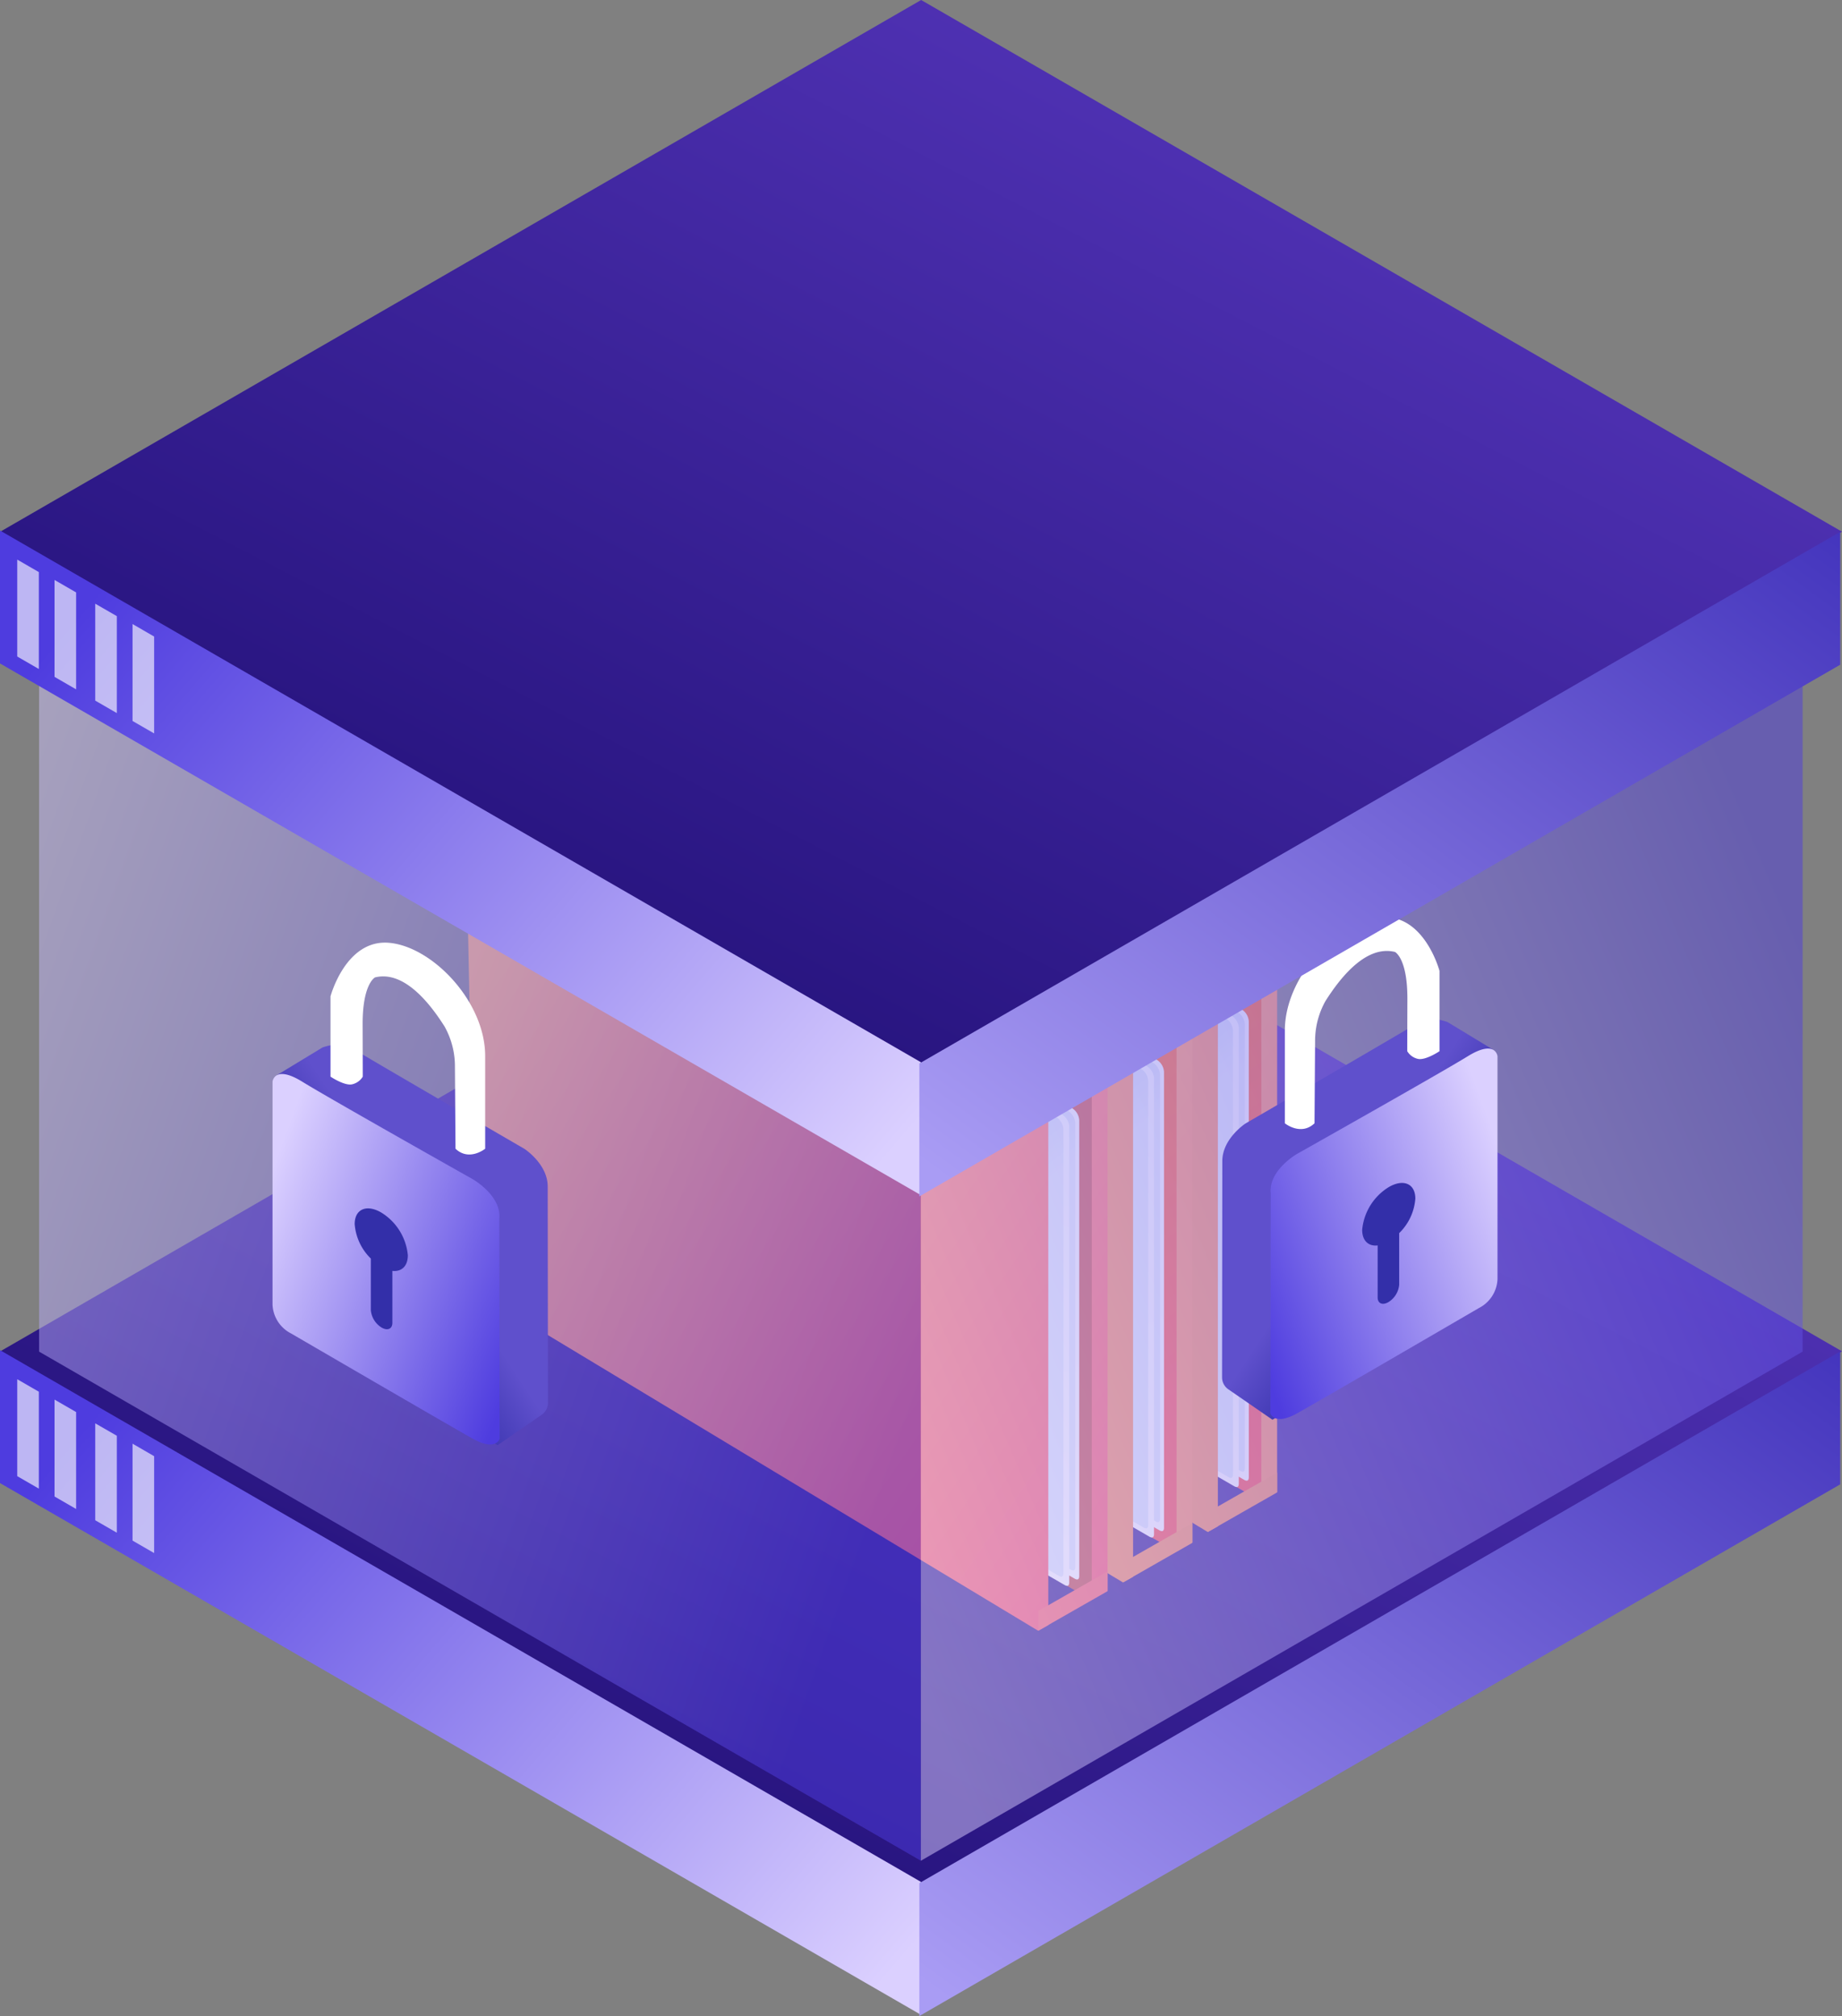 <svg xmlns="http://www.w3.org/2000/svg" xmlns:xlink="http://www.w3.org/1999/xlink" width="234.637" height="256.792" viewBox="0 0 234.637 256.792"><rect x="0" y="0" width="234.637" height="256.792" fill="#808080" stroke="none"/><defs><linearGradient id="j" x1="1" y1="1" x2=".14" y2=".137" gradientUnits="objectBoundingBox"><stop offset="0" stop-color="#ff586f"/><stop offset="1" stop-color="#ffad6b"/></linearGradient><linearGradient id="d" y1="1" x2=".945" y2="-.057" gradientUnits="objectBoundingBox"><stop offset="0" stop-color="#18096b"/><stop offset="1" stop-color="#5f3dc8"/></linearGradient><linearGradient id="e" x1=".015" y1=".96" x2="1" gradientUnits="objectBoundingBox"><stop offset="0" stop-color="#a99cf4"/><stop offset="1" stop-color="#4435bd"/></linearGradient><linearGradient id="f" x1=".382" y1=".316" x2=".752" y2=".739" gradientUnits="objectBoundingBox"><stop offset="0" stop-color="#ffba64"/><stop offset="1" stop-color="#ff9167"/></linearGradient><linearGradient id="g" x1=".273" y1=".012" x2=".739" y2=".951" gradientUnits="objectBoundingBox"><stop offset="0" stop-color="#ef8500"/><stop offset="1" stop-color="#ff5456"/></linearGradient><linearGradient id="h" x1=".611" y1=".026" x2=".424" y2=".828" gradientUnits="objectBoundingBox"><stop offset="0" stop-color="#eff6ff"/><stop offset="1" stop-color="#fff"/></linearGradient><linearGradient id="i" x1=".478" y1=".459" x2=".6" y2=".684" gradientUnits="objectBoundingBox"><stop offset="0" stop-color="#b1caf6"/><stop offset="1" stop-color="#e2ebfb"/></linearGradient><linearGradient id="a" y1=".269" x2="1" y2=".88" gradientUnits="objectBoundingBox"><stop offset="0" stop-color="#4e3cdf"/><stop offset="1" stop-color="#dbd0ff"/></linearGradient><linearGradient id="k" x1="1" y1=".652" x2="-.119" y2=".075" xlink:href="#a"/><linearGradient id="l" x1="1" y1=".269" x2="0" y2=".88" xlink:href="#a"/><linearGradient id="b" x1="-.08" y1=".354" x2=".173" y2=".104" gradientUnits="objectBoundingBox"><stop offset="0" stop-color="#26259e"/><stop offset="1" stop-color="#5f50cc"/></linearGradient><linearGradient id="c" y1=".269" x2="1" y2=".88" gradientUnits="objectBoundingBox"><stop offset="0" stop-color="#dbd0ff"/><stop offset="1" stop-color="#4e3cdf"/></linearGradient><linearGradient id="m" x1="1.08" y1=".354" x2=".827" y2=".104" xlink:href="#b"/><linearGradient id="n" x1="1" y1=".269" x2="0" y2=".88" xlink:href="#c"/></defs><g data-name="Group 41"><path d="M0 67.723L117.3 0l117.3 67.723-117.3 67.724z" transform="translate(.036 104.4)" fill="url(#d)"/><path data-name="Rectangle" d="M0 0l117.3 67.723v16.931L0 16.931z" transform="translate(0 171.974)" fill="url(#a)"/><path data-name="Combined Shape" d="M16.884 196.233v-12.345l2.75 1.592v12.341zm-4.752-2.592v-12.345l2.75 1.584v12.349zm-5.184-3.024v-12.345l2.748 1.588v12.345zm-4.752-2.592V175.68l2.75 1.588v12.345z" fill="#fff" opacity=".628"/><path data-name="Rectangle" d="M0 0l-117.3 67.723v16.931L0 16.931z" transform="translate(234.409 172.138)" fill="url(#e)"/><g data-name="Group 40 Copy 2"><path data-name="Fill 848" d="M-18.713 31.31l1.872-5.4L0 35.629v71.057l-2.013 1.171L-72.98 64.78l-1.963-63.672L-72.98 0z" transform="translate(162.684 83.34)" fill="url(#f)"/><path data-name="Fill 851" d="M-18.713 31.31l1.872-5.4L0 35.629v71.258L-72.981 64.78V0z" transform="translate(160.671 84.346)" fill="url(#g)"/><path data-name="Fill 854" d="M-68.175.1l67.3 38.92A1.964 1.964 0 010 40.534V98.6c0 .162-.035.434-.269.434a.654.654 0 01-.308-.1l-67.3-38.921a1.964 1.964 0 01-.873-1.513V.435c0-.162.036-.435.271-.435a.636.636 0 01.307.1" transform="translate(159.074 89.567)" fill="url(#h)"/><path data-name="Fill 857" d="M-67.672.1l66.8 38.92A1.965 1.965 0 010 40.532v56.56c0 .162-.034.434-.269.434a.652.652 0 01-.308-.1l-66.8-38.921a1.964 1.964 0 01-.873-1.513V.434c0-.162.036-.434.271-.434a.64.64 0 01.307.1" transform="translate(158.571 89.928)" fill="url(#i)"/><path data-name="Fill 863" d="M-68.175.1l67.3 38.92A1.967 1.967 0 010 40.534V98.6c0 .162-.035.434-.27.434a.657.657 0 01-.308-.1l-67.3-38.921a1.962 1.962 0 01-.873-1.514V.435c0-.162.035-.435.271-.435a.646.646 0 01.307.1" transform="translate(157.801 90.378)" fill="url(#h)"/><path data-name="Fill 866" d="M-67.671.1l66.8 38.92A1.962 1.962 0 010 40.532v56.56c0 .162-.034.434-.269.434a.648.648 0 01-.308-.1l-66.8-38.921a1.963 1.963 0 01-.873-1.514V.434c0-.162.034-.434.27-.434a.644.644 0 01.308.1" transform="translate(157.06 90.719)" fill="url(#i)"/><path data-name="Fill 869" d="M155.133 194.419v-64.524L82.138 87.87l-1.259.924 1.259 63.1 71.707 43.242z" fill="#fa8f64"/><path data-name="Fill 874" d="M162.684 187.574l-8.81 5.033v2.517l8.81-5.033z" fill="#fa8f64"/></g><g data-name="Group 40 Copy"><path data-name="Fill 848" d="M-18.713 31.31l1.872-5.4L0 35.629v71.057l-2.013 1.171L-72.98 64.78l-1.963-63.672L-72.98 0z" transform="translate(151.884 89.766)" fill="url(#f)"/><path data-name="Fill 851" d="M-18.713 31.31l1.872-5.4L0 35.629v71.258L-72.981 64.78V0z" transform="translate(149.871 90.772)" fill="url(#g)"/><path data-name="Fill 854" d="M-68.175.1l67.3 38.92A1.964 1.964 0 010 40.534V98.6c0 .162-.035.434-.269.434a.654.654 0 01-.308-.1l-67.3-38.921a1.964 1.964 0 01-.873-1.513V.435c0-.162.036-.435.271-.435a.636.636 0 01.307.1" transform="translate(148.274 95.993)" fill="url(#h)"/><path data-name="Fill 857" d="M-67.672.1l66.8 38.92A1.965 1.965 0 010 40.532v56.56c0 .162-.034.434-.269.434a.652.652 0 01-.308-.1l-66.8-38.921a1.964 1.964 0 01-.873-1.513V.434c0-.162.036-.434.271-.434a.64.64 0 01.307.1" transform="translate(147.771 96.354)" fill="url(#i)"/><path data-name="Fill 863" d="M-68.175.1l67.3 38.92A1.967 1.967 0 010 40.534V98.6c0 .162-.035.434-.27.434a.657.657 0 01-.308-.1l-67.3-38.921a1.962 1.962 0 01-.873-1.514V.435c0-.162.035-.435.271-.435a.646.646 0 01.307.1" transform="translate(147.001 96.804)" fill="url(#h)"/><path data-name="Fill 866" d="M-67.671.1l66.8 38.92A1.962 1.962 0 010 40.532v56.56c0 .162-.034.434-.269.434a.648.648 0 01-.308-.1l-66.8-38.921a1.963 1.963 0 01-.873-1.514V.434c0-.162.034-.434.27-.434a.644.644 0 01.308.1" transform="translate(146.26 97.145)" fill="url(#i)"/><path data-name="Fill 869" d="M144.333 200.845v-64.524L71.338 94.296l-1.259.924 1.259 63.1 71.707 43.242z" fill="#fa8f64"/><path data-name="Fill 874" d="M151.884 194l-8.81 5.033v2.517l8.81-5.033z" fill="#fa8f64"/></g><g data-name="Group 40"><path data-name="Fill 848" d="M-18.713 31.31l1.872-5.4L0 35.629v71.057l-2.013 1.171L-72.98 64.78l-1.963-63.672L-72.98 0z" transform="translate(141.084 95.922)" fill="url(#j)"/><path data-name="Fill 851" d="M120.358 128.238l1.872-5.4 16.841 9.719v71.258L66.09 161.708v-64.78z" fill="#ca514d"/><path data-name="Fill 854" d="M-68.175.1l67.3 38.92A1.964 1.964 0 010 40.534V98.6c0 .162-.035.434-.269.434a.654.654 0 01-.308-.1l-67.3-38.921a1.964 1.964 0 01-.873-1.513V.435c0-.162.036-.435.271-.435a.636.636 0 01.307.1" transform="translate(137.474 102.149)" fill="url(#h)"/><path data-name="Fill 857" d="M-67.672.1l66.8 38.92A1.965 1.965 0 010 40.532v56.56c0 .162-.034.434-.269.434a.652.652 0 01-.308-.1l-66.8-38.921a1.964 1.964 0 01-.873-1.513V.434c0-.162.036-.434.271-.434a.64.64 0 01.307.1" transform="translate(136.971 102.51)" fill="url(#i)"/><path data-name="Fill 863" d="M-68.175.1l67.3 38.92A1.967 1.967 0 010 40.534V98.6c0 .162-.035.434-.27.434a.657.657 0 01-.308-.1l-67.3-38.921a1.962 1.962 0 01-.873-1.514V.435c0-.162.035-.435.271-.435a.646.646 0 01.307.1" transform="translate(136.201 102.96)" fill="url(#h)"/><path data-name="Fill 866" d="M-67.671.1l66.8 38.92A1.962 1.962 0 010 40.532v56.56c0 .162-.034.434-.269.434a.648.648 0 01-.308-.1l-66.8-38.921a1.963 1.963 0 01-.873-1.514V.434c0-.162.034-.434.27-.434a.644.644 0 01.308.1" transform="translate(135.46 103.301)" fill="url(#i)"/><path data-name="Fill 869" d="M0 106.549V42.025L-72.995 0l-1.259.924 1.259 63.1 71.707 43.242z" transform="translate(133.533 100.452)" fill="url(#j)"/><path data-name="Fill 874" d="M141.084 200.156l-8.81 5.033v2.517l8.81-5.033z" fill="#ff676e"/></g><path data-name="Rectangle" d="M0 0l112.32 64.848v98.292L0 98.292z" transform="translate(4.98 73.871)" opacity=".497" fill="url(#k)"/><path data-name="Rectangle" d="M0 0l-112.32 64.848v98.292L0 98.292z" transform="translate(229.62 73.871)" opacity=".497" fill="url(#l)"/><g data-name="Group 38"><path data-name="Path 21" d="M0 3.922L5.756.43s2.285-.86 3.61 0 22.1 12.913 22.1 12.913 2.937 1.9 2.971 4.751l.033 27.6a1.847 1.847 0 01-.8 1.522l-5.618 3.876L0 33.625z" transform="translate(35.33 132.988)" fill="url(#b)"/><path data-name="Path 19" d="M0 1.094s.233-2.188 3.778 0S25.506 13.52 25.506 13.52s3.676 2.086 3.38 5.03l.047 28.021s-.455 1.66-3.427 0-23.137-13.4-23.137-13.4A4.335 4.335 0 010 29.508z" transform="translate(34.715 136.681)" fill="url(#c)"/><path data-name="Path 22" d="M42.102 137.138v-10.233s1.936-7.301 7.461-6.815 12.239 7.49 12.239 14.416v11.812s-2.033 1.657-3.779 0l-.073-10.44a10.4 10.4 0 00-1.325-5.138c-1.4-2.187-4.859-7.231-8.849-6.246 0 0-1.6.784-1.583 5.993s.017 6.651.017 6.651a2.148 2.148 0 01-1.311.966c-.959.269-2.797-.966-2.797-.966z" fill="#fff"/><path data-name="Combined Shape" d="M45.18 155.918c0-1.906 1.516-2.566 3.386-1.471a7.157 7.157 0 013.386 5.442c0 1.394-.808 2.123-1.971 1.988v6.619c0 .774-.614 1.041-1.371.6a2.9 2.9 0 01-1.371-2.2v-6.587a6.855 6.855 0 01-2.059-4.391z" fill="#332fa9"/></g><g data-name="Group 38 Copy"><path data-name="Path 21" d="M0 3.922L-5.756.43s-2.285-.86-3.61 0-22.1 12.913-22.1 12.913-2.937 1.9-2.971 4.751l-.033 27.6a1.847 1.847 0 00.8 1.522l5.618 3.876L0 33.625z" transform="translate(190.138 129.748)" fill="url(#m)"/><path data-name="Path 19" d="M0 1.094s-.233-2.188-3.778 0S-25.506 13.52-25.506 13.52s-3.676 2.086-3.38 5.03l-.047 28.021s.455 1.66 3.427 0 23.137-13.4 23.137-13.4A4.335 4.335 0 000 29.508z" transform="translate(190.753 133.441)" fill="url(#n)"/><path data-name="Path 22" d="M183.366 133.898v-10.233s-1.936-7.301-7.461-6.815-12.239 7.49-12.239 14.416v11.812s2.033 1.657 3.779 0l.073-10.44a10.4 10.4 0 011.325-5.138c1.4-2.187 4.859-7.231 8.849-6.246 0 0 1.6.784 1.583 5.993s-.017 6.651-.017 6.651a2.148 2.148 0 001.311.966c.959.269 2.797-.966 2.797-.966z" fill="#fff"/><path data-name="Combined Shape" d="M180.288 152.678c0-1.906-1.516-2.566-3.386-1.471a7.157 7.157 0 00-3.386 5.442c0 1.394.808 2.123 1.971 1.988v6.619c0 .774.614 1.041 1.371.6a2.9 2.9 0 001.371-2.2v-6.587a6.855 6.855 0 002.059-4.391z" fill="#332fa9"/></g><g data-name="Group Copy"><path data-name="Rectangle" d="M0 67.723L117.3 0l117.3 67.723-117.3 67.724z" transform="translate(.036)" fill="url(#d)"/><path data-name="Rectangle" d="M0 0l117.3 67.723v16.931L0 16.931z" transform="translate(0 67.574)" fill="url(#a)"/><path data-name="Combined Shape" d="M16.884 91.833V79.488l2.75 1.592v12.341zm-4.752-2.592V76.896l2.75 1.584v12.349zm-5.184-3.024V73.872l2.748 1.588v12.345zm-4.752-2.592V71.28l2.75 1.588v12.345z" fill="#fff" opacity=".628"/><path data-name="Rectangle" d="M0 0l-117.3 67.723v16.931L0 16.931z" transform="translate(234.409 67.738)" fill="url(#e)"/></g></g></svg>